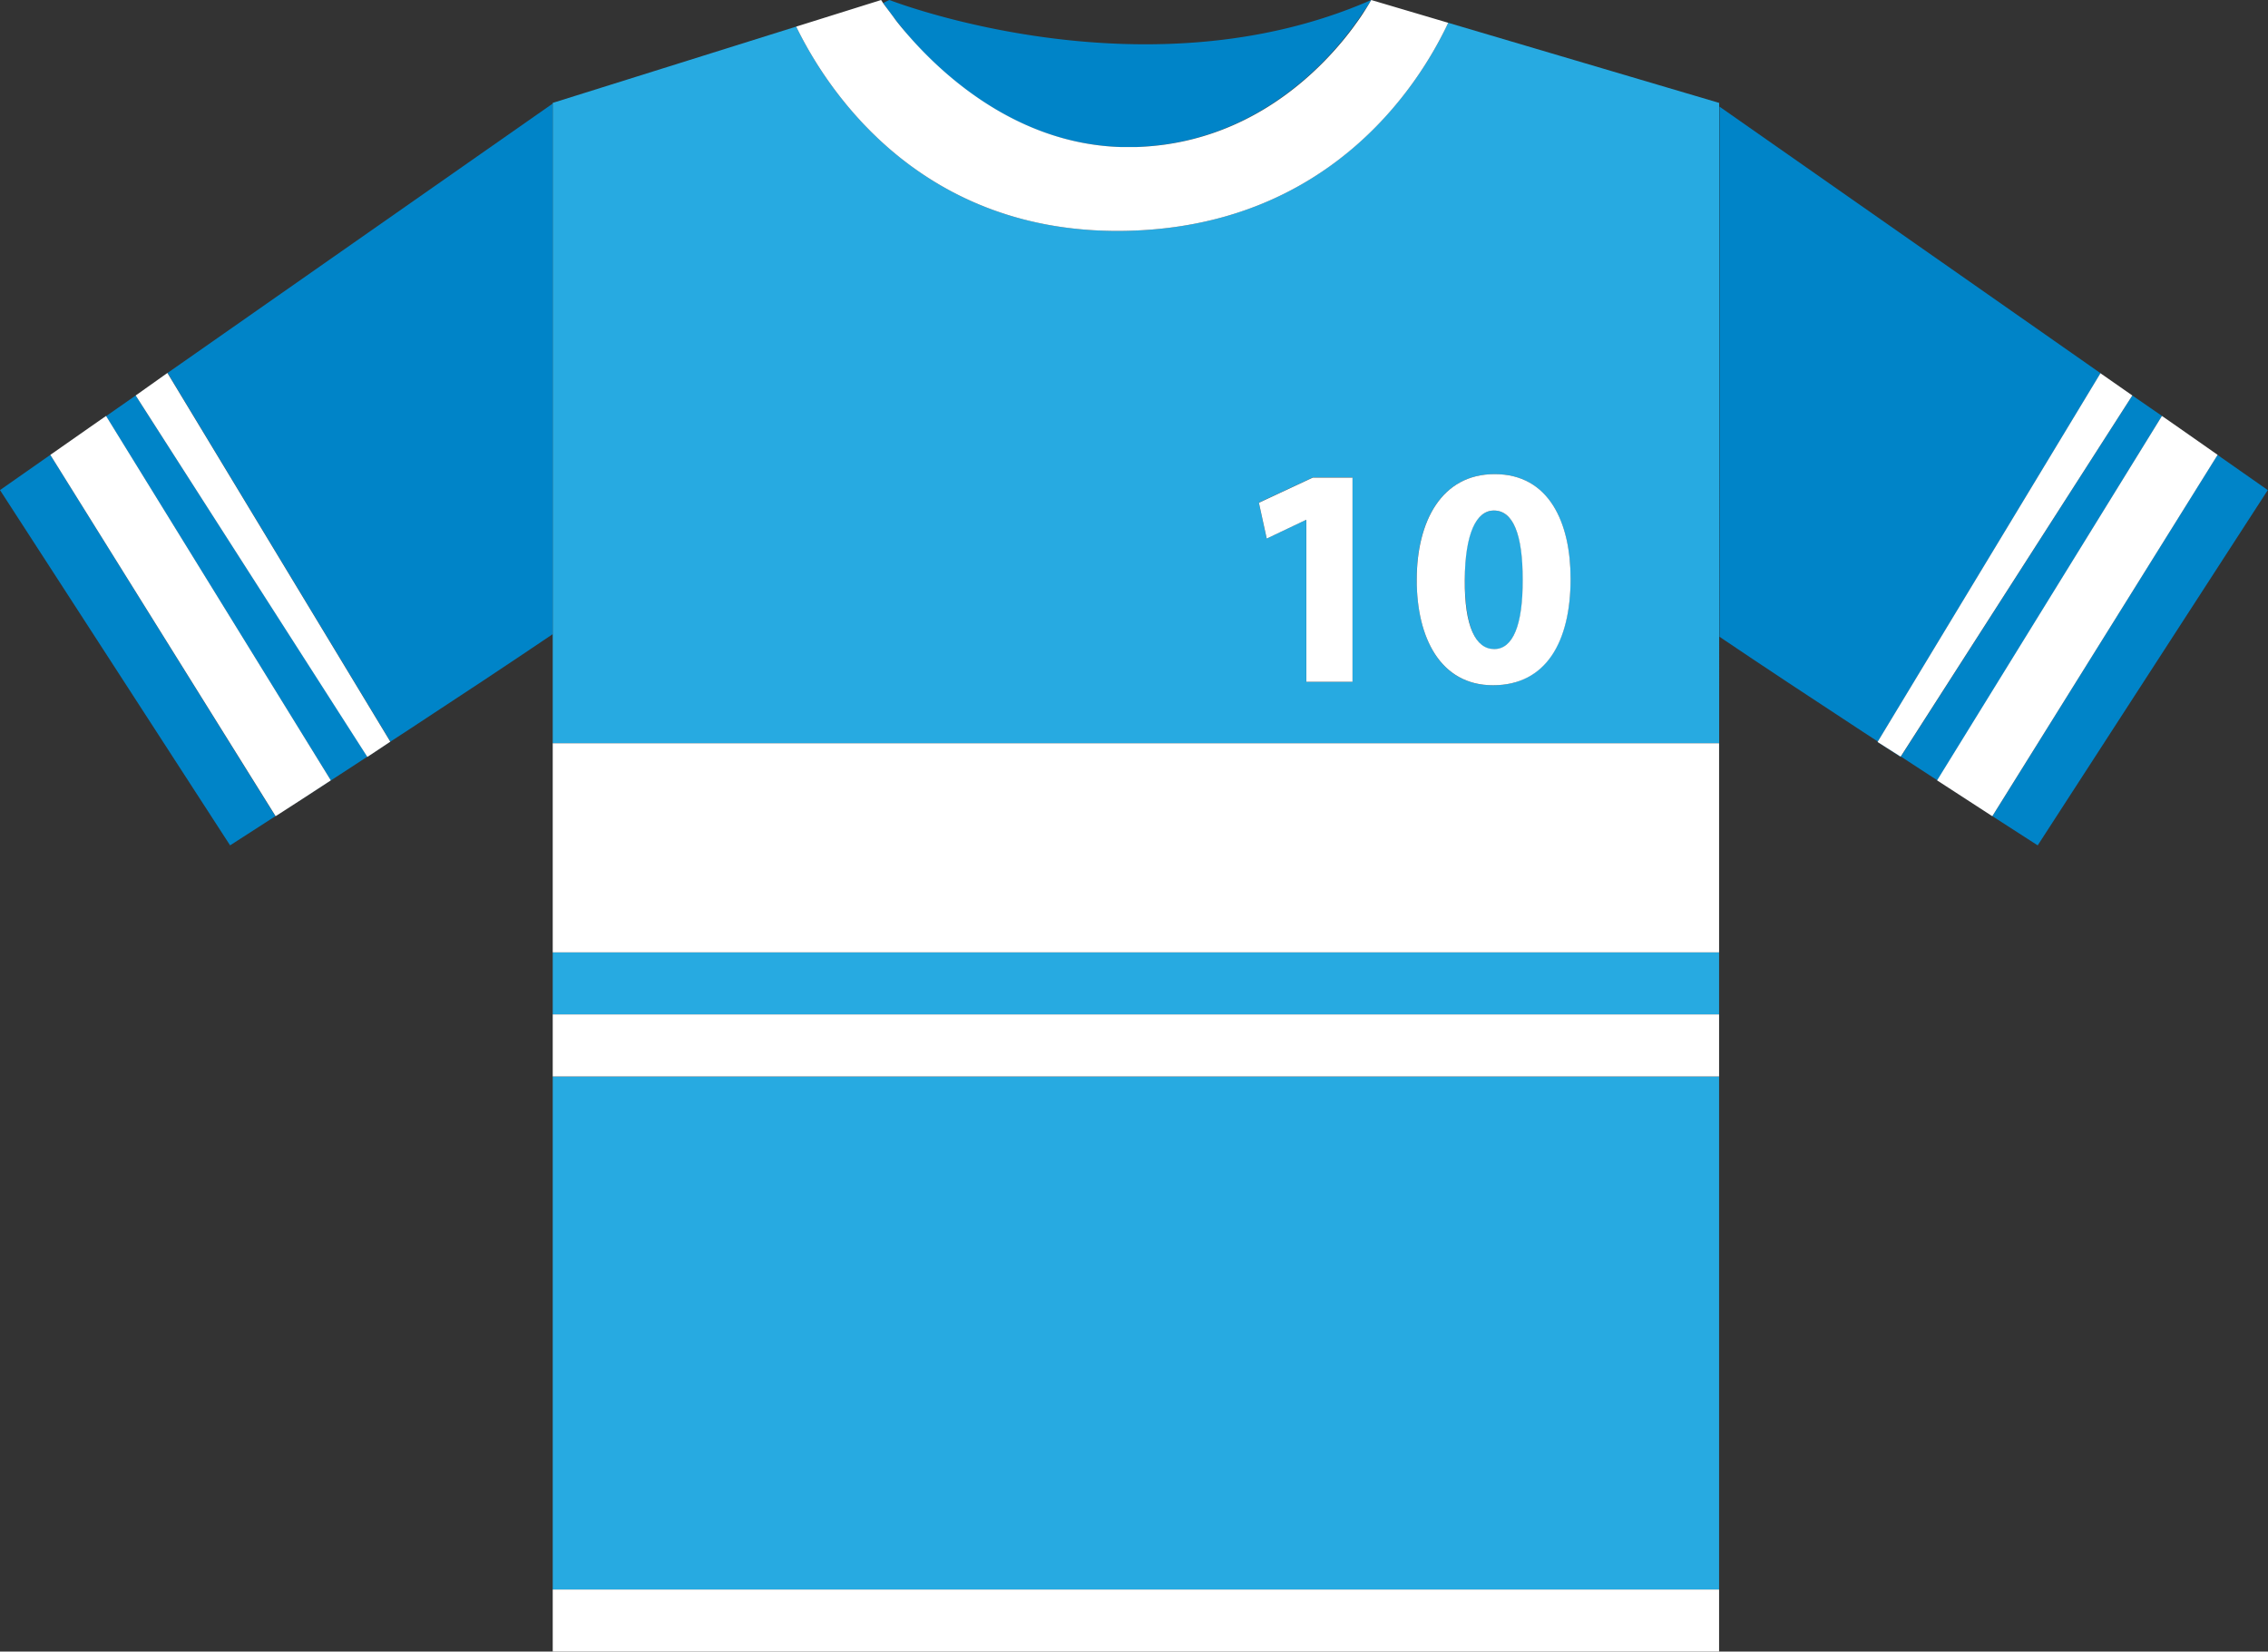 <svg viewBox="0 0 315.42 229.69" xmlns="http://www.w3.org/2000/svg"><rect x="0" y="0" width="315.42" height="229.69" fill="#333333" stroke="none"/><path d="m23.3 51.87 31 51.28-3.19 2.08-32.24-50.23-5.12 3.58 1-.69 31.25 50.64c-2.8 1.83-5.34 3.47-7.47 4.85 9.32-6 26.63-17.26 38.33-25.18v-73.79z" fill="#0084c8"/><path d="m0 68.16 32 49.41 6.3-4.06-31.3-50.25z" fill="#0084c8"/><path d="m14.75 57.85-1 .69-6.75 4.72 31.33 50.25.21-.13c2.13-1.38 4.67-3 7.47-4.85z" fill="#fff"/><path d="m54.28 103.15-31-51.28-4.41 3.13 32.22 50.27z" fill="#fff"/><path d="m300.68 57.85 1 .69-5.13-3.54-32.22 50.27-3.19-2.08 31-51.28-53-37.08v73.73c11.69 7.9 28.62 18.89 37.79 24.82l-7.47-4.85z" fill="#0084c8"/><path d="m277.09 113.51 6.3 4.06 32-49.41-7-4.9z" fill="#0084c8"/><path d="m127 5.75c5.36 5.9 15.32 14.3 28.88 14.7h2.06a40 40 0 0 0 4-.34c11-1.55 18.78-7.8 23.41-12.93 1.09-1.2 2-2.35 2.75-3.35l.53-.73c.34-.47.63-.89.87-1.27.83-1.14 1.2-1.83 1.2-1.83-31.58 13.86-67 0-67 0a4.85 4.85 0 0 0 -.85.43c.3.44.82 1.19 1.57 2.15s1.58 1.98 2.58 3.17z" fill="#0084c8"/><g fill="#27aae1"><path d="m76.87 132.45h162.21v8.63h-162.21z"/><path d="m239.09 14.31-37.68-11.14c-3.75 8-16.18 28.51-45.15 28.94-28.48.42-41.38-19.88-45.53-28.41l-33.86 10.61v89.06h162.22zm-51 80.51h-6.42v-22.5h-.09l-5.42 2.58-1.09-5 7.51-3.5h5.51zm19.54.48c-7.34 0-10.57-6.6-10.61-14.64 0-8.21 3.49-14.72 10.83-14.72 7.6 0 10.57 6.77 10.57 14.55.01 8.78-3.53 14.81-10.78 14.81z"/><path d="m207.77 71c-2.45 0-4.1 3.1-4.06 9.69s1.53 9.61 4.1 9.61 4-3.23 4-9.69c-.02-6.32-1.37-9.61-4.04-9.61z"/><path d="m76.87 149.72h162.21v71.34h-162.21z"/><path d="m127 5.75c-1.07-1.19-2-2.27-2.65-3.17.73.9 1.65 1.98 2.65 3.17z"/><path d="m162 20.11c11-1.55 18.78-7.8 23.41-12.93-4.61 5.13-12.35 11.38-23.41 12.93z"/><path d="m127 5.75c5.36 5.9 15.32 14.3 28.88 14.7-13.52-.4-23.48-8.8-28.88-14.7z"/><path d="m188.18 3.83c-.74 1-1.66 2.15-2.75 3.35 1.09-1.18 2.01-2.35 2.75-3.35z"/><path d="m189.58 1.83c-.24.38-.53.8-.87 1.27.34-.47.63-.89.87-1.27z"/></g><path d="m76.87 103.37h162.21v29.08h-162.21z" fill="#fff"/><path d="m76.87 141.08h162.21v8.63h-162.21z" fill="#fff"/><path d="m76.87 221.06h162.21v8.63h-162.21z" fill="#fff"/><path d="m156.26 32.11c29-.43 41.4-20.93 45.15-28.94l-10.71-3.17s-.37.69-1.12 1.83c-.24.38-.53.8-.87 1.27l-.53.73c-.74 1-1.66 2.15-2.75 3.35-4.63 5.13-12.37 11.38-23.43 12.93a40 40 0 0 1 -4 .34c-.7 0-1.38 0-2.06 0-13.56-.4-23.52-8.8-28.88-14.7-1.07-1.19-2-2.27-2.65-3.17s-1.29-1.71-1.59-2.15l-.28-.43-11.81 3.7c4.15 8.53 17.05 28.83 45.53 28.41z" fill="#fff"/><path d="m308.42 63.26-6.75-4.72-1-.69-31.27 50.68 7.47 4.85.21.13 31.33-50.25z" fill="#fff"/><path d="m264.33 105.23 32.22-50.23-4.43-3.09-31 51.28z" fill="#fff"/><path d="m175.08 69.92 1.09 4.98 5.42-2.58h.09v22.5h6.42v-28.4h-5.51z" fill="#fff"/><path d="m207.86 65.94c-7.34 0-10.83 6.51-10.83 14.72 0 8 3.27 14.64 10.61 14.64s10.79-6 10.79-14.81c0-7.78-2.97-14.55-10.57-14.55zm-.05 24.33c-2.57 0-4.14-3.1-4.1-9.61s1.61-9.66 4.06-9.66c2.67 0 4 3.32 4 9.61.02 6.39-1.38 9.66-3.96 9.66z" fill="#fff"/></svg>